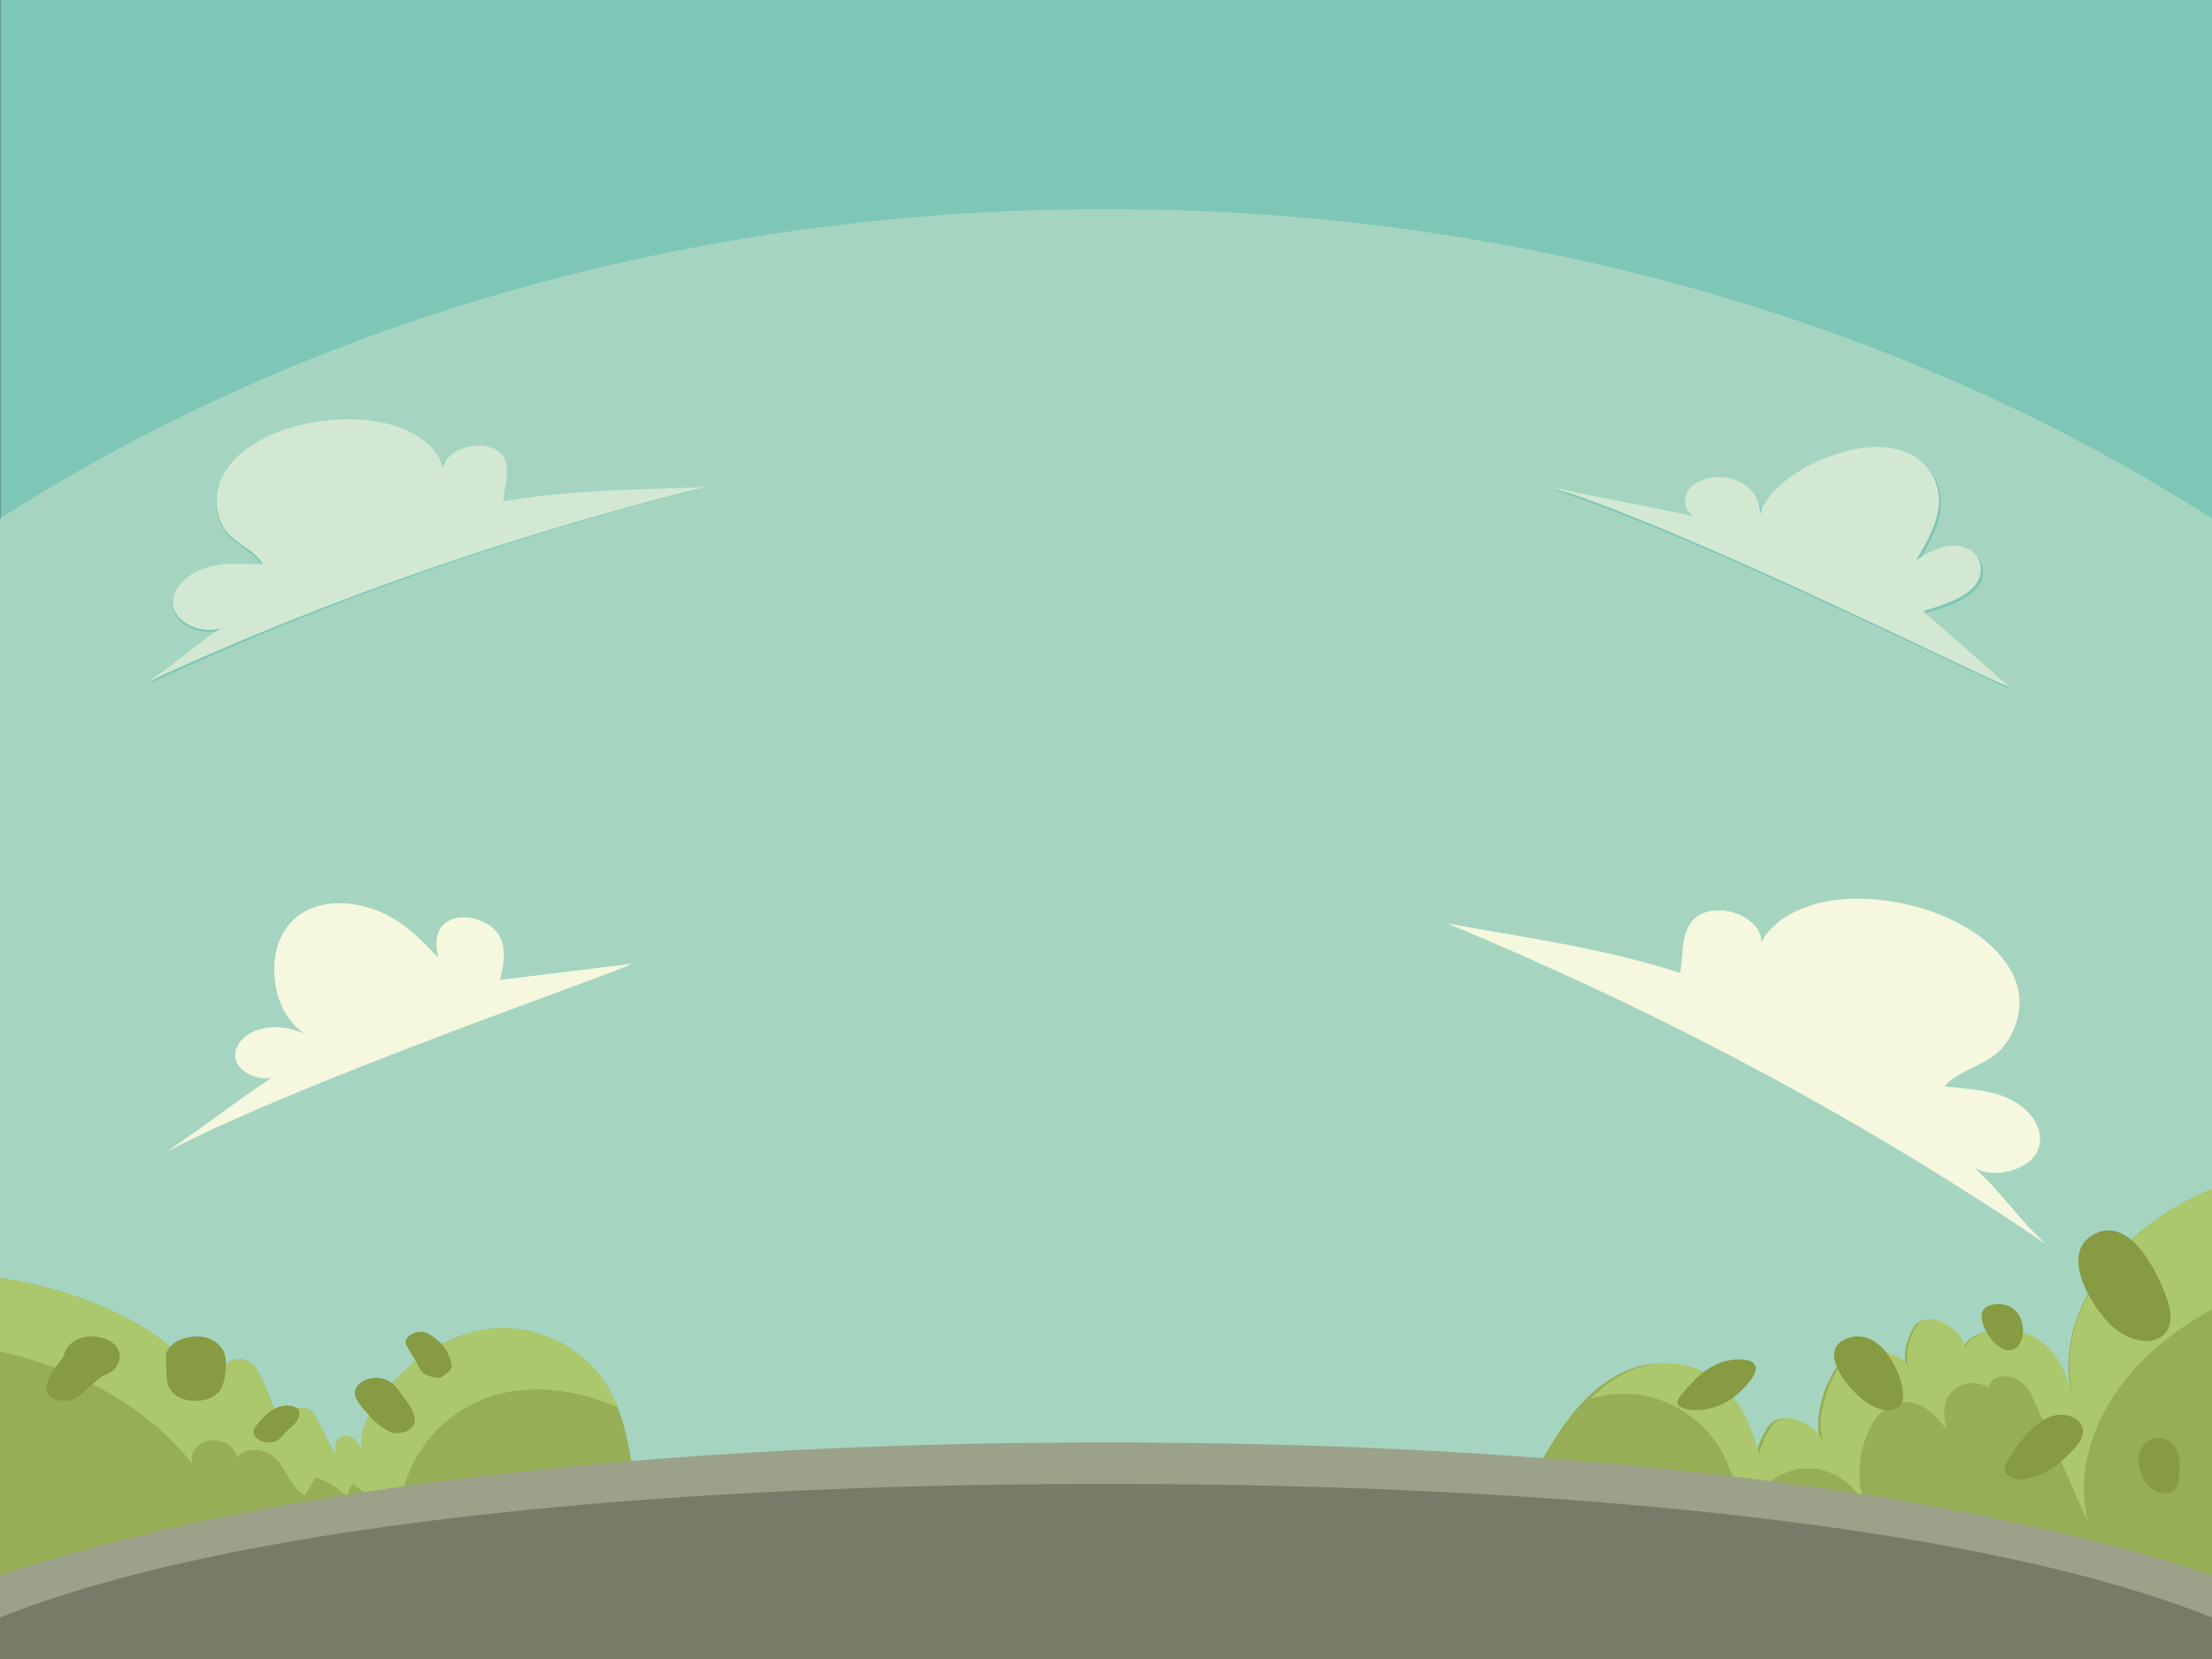 <svg xmlns="http://www.w3.org/2000/svg" width="480" height="360"><rect width="100%" height="100%" fill="#333333" stroke="none"/><g fill="none" fill-rule="evenodd"><path fill="#7EC6B6" d="M.058 360H480V0H.058z"/><path fill="#A5D5C1" d="M0 112.522C65.52 70.517 149.04 45.36 240 45.36c90.96 0 174.48 25.157 240 67.162V360H0V239.177 360 112.522zm337.136-6.266c33.694 10.954 97.539 43.266 99.35 43.266h.014L417.717 133.1c4.202-1.216 8.668-2.586 11.176-5.392 2.508-2.806 1.726-7.472-2.542-8.55a7.585 7.585 0 0 0-1.874-.23c-2.943 0-5.835 1.581-8.215 3.08 2.275-3.87 4.585-7.846 4.91-12.07.323-4.223-1.753-8.814-6.545-11.045-2.14-.997-4.528-1.416-6.987-1.416-4.475 0-9.185 1.388-13.07 3.214-5.716 2.684-10.923 6.55-12.391 11.486.253-2.66-1.224-5.46-4.13-6.996-1.416-.75-3.165-1.14-4.897-1.14-1.82 0-3.621.432-4.993 1.331-2.677 1.754-3.091 5.233-.58 7.122-10.273-2.333-20.172-3.905-30.443-6.238m-289.158 30.44c-5.619 3.521-10.399 8.342-16.02 11.863 37.789-17.66 78.33-32.004 120.533-42.646-13.89.602-28.333.517-43.571 3.122-.107-3.222 2.96-9.864-2.773-11.772a8.389 8.389 0 0 0-2.645-.41c-3.614 0-7.287 2.079-7.729 4.833-.795-3.66-4.298-6.802-8.655-8.555-3.585-1.443-7.68-2.026-11.766-2.026-.88 0-1.76.028-2.634.079-9.853.577-19.752 4.577-23.964 11.282-2.32 3.694-2.433 8.142-.535 11.952 1.749 3.513 7.29 5.332 8.652 8.428-1.96-.024-3.864-.149-5.74-.149-2.567 0-5.08.234-7.61 1.276-3.98 1.64-6.795 5.124-5.88 8.46.723 2.64 4.233 4.723 7.682 4.722a7.58 7.58 0 0 0 2.655-.46"/><path fill="#D3E8D2" d="M32 148c5.643-3.493 10.441-8.276 16.082-11.77a7.69 7.69 0 0 1-2.666.456c-3.462 0-6.985-2.065-7.712-4.685-.918-3.31 1.908-6.766 5.903-8.393 2.54-1.034 5.063-1.265 7.64-1.265 1.884 0 3.795.123 5.763.147-1.368-3.071-6.93-4.876-8.686-8.361-1.906-3.78-1.793-8.193.536-11.858 4.23-6.652 14.166-10.62 24.058-11.193.877-.05 1.76-.078 2.644-.078 4.1 0 8.213.578 11.811 2.01 4.374 1.74 7.89 4.855 8.69 8.487.443-2.732 4.13-4.794 7.758-4.794a8.5 8.5 0 0 1 2.655.407c5.755 1.892 2.677 8.481 2.784 11.678 15.297-2.584 29.797-2.5 43.74-3.097C110.633 116.25 69.935 130.48 32 148"/><path fill="#F5F7DF" d="M314 200.386c46.756 19.33 90.48 42.746 130 69.614-5.62-5.047-9.871-11.489-15.491-16.536 4.363 2.439 11.393.432 13.434-3.342 2.043-3.774-.277-8.326-4.502-10.896-4.649-2.828-9.939-2.8-15.437-3.482 2.502-3.419 9.568-4.663 12.646-8.511 3.34-4.174 4.49-9.421 2.817-14.138-3.04-8.564-13.572-14.866-25.038-17.137-5.736-1.137-11.913-1.396-17.562-.038-5.65 1.359-10.691 4.484-12.687 8.66.342-4.135-5.58-7.846-10.972-6.876-7.318 1.317-5.612 9.62-6.667 13.392-17.24-5.524-34.318-7.758-50.541-10.71"/><path fill="#D3E8D2" d="M435.986 149c-1.804 0-65.415-32.285-98.986-43.229 10.233 2.331 20.097 3.902 30.331 6.233-2.501-1.888-2.089-5.364.579-7.116 1.367-.899 3.16-1.33 4.974-1.33 1.726 0 3.469.39 4.88 1.14 2.895 1.534 4.367 4.331 4.114 6.989 1.463-4.932 6.65-8.794 12.346-11.476 3.87-1.824 8.564-3.211 13.022-3.211 2.45 0 4.828.419 6.961 1.414 4.775 2.23 6.843 6.817 6.52 11.036-.322 4.22-2.624 8.192-4.89 12.06 2.37-1.498 5.252-3.078 8.185-3.078.622 0 1.245.07 1.867.23 4.252 1.077 5.031 5.739 2.533 8.542-2.5 2.804-6.95 4.173-11.136 5.388L436 148.999l-.014.001"/><path fill="#F5F7DF" d="M36 250c8-5.324 14.94-10.804 22.942-16.127-3.46.621-7.213-1.433-7.82-4.038-.608-2.604 1.661-5.326 4.923-6.38 3.264-1.056 7.225-.552 10.126.978-4.866-3.475-6.566-8.773-6.656-13.786-.095-5.281 2.036-11.28 8.379-13.668 5.036-1.896 11.35-.85 15.997 1.53 4.648 2.382 7.981 5.896 11.213 9.334-.572-2.767-.891-6.075 1.993-7.877 3.45-2.157 9.177-.25 11.073 2.788 1.897 3.038 1.137 6.58.339 9.877L137 209.155c-.56 1.028-70.909 25.037-101 40.845"/><path fill="#96AE56" d="M137.428 360H0v-82.69c.805.123 1.64.26 2.473.405 9.04 1.595 17.716 4.46 25.356 8.451 7.899 4.143 13.047 9.332 18.923 14.89 1.16-1.018.594-2.613 1.294-3.927.642-1.183 2.1-2.208 3.787-2.208 2.636.007 4.122 2.244 4.937 4.135 1.687 3.912 3.24 7.86 4.64 11.844-.01-1.357.018-2.779.91-3.948.91-1.162 3.03-1.92 4.563-1.212.92.433 1.39 1.255 1.783 2.013 1.457 2.779 2.78 5.637 4.39 8.372-.038-.714-.335-1.4-.316-2.129.029-.664.288-1.35.872-1.847 2.177-1.797 4.266 1.147 5.033 2.475-1.342-6.74 5.992-14.709 11.724-19.393 5.148-4.2 12.395-7.311 19.959-6.994 8.35.34 15.644 4.786 19.814 10.22 1.688 2.194 2.934 4.533 3.892 6.958 1.438 3.587 2.234 7.347 2.847 11.071 2.426 14.42 2.589 29.058.547 43.514"/><path fill="#ACC86C" d="M134.034 305.415c-7.592-3.392-16.804-5.045-25.163-3.046-7.257 1.74-13.095 6.063-16.728 11.1-3.643 5.045-5.273 10.769-6.116 16.47a9071.66 9071.66 0 0 1-9.29-7.939c-1.035.867-1.437 2.137-1.035 3.263-1.764-2.021-4.285-3.66-7.19-4.684a1933.08 1933.08 0 0 1-2.329 3.97c-2.138-1.25-3.135-3.285-4.218-5.154-1.073-1.87-2.56-3.825-5.09-4.554-2.004-.578-4.659.187-5.464 1.537-.086-2.071-2.703-4.085-5.531-3.832-3.25.281-5.33 3.42-3.806 5.564-9.06-11.959-24.55-21.01-42.074-24.856V277.31c.805.123 1.64.26 2.473.405 9.04 1.595 17.716 4.46 25.356 8.451 7.899 4.143 13.047 9.332 18.923 14.89 1.16-1.018.594-2.613 1.294-3.927.642-1.183 2.1-2.208 3.787-2.208 2.636.007 4.122 2.244 4.937 4.135a183.44 183.44 0 0 1 4.64 11.844c-.01-1.357.018-2.779.91-3.948.91-1.162 3.03-1.92 4.563-1.212.92.433 1.39 1.255 1.783 2.013 1.457 2.779 2.78 5.637 4.39 8.372-.038-.714-.335-1.4-.316-2.129.029-.664.288-1.35.872-1.847 2.177-1.797 4.266 1.147 5.033 2.475-1.342-6.74 5.992-14.709 11.724-19.393 5.148-4.2 12.395-7.311 19.959-6.994 8.35.34 15.644 4.786 19.814 10.22 1.688 2.194 2.934 4.533 3.892 6.958"/><path fill="#96AE56" d="M480 258v102H317c5.06-17.06 11.092-33.704 21.508-49.517 1.513-2.3 3.364-4.671 5.513-6.82 4.837-4.852 11.236-8.563 18.897-7.718 11.477 1.276 16.015 11.572 18.174 20.055-.29-1.132 1.754-5.352 2.534-6.384 3.43-4.557 10.456.401 11.458 3.518-1.513-4.7.212-10.905 2.688-15.254 1.128-1.985 2.891-4.47 5.927-5.087 2.785-.559 9.405 1.562 9.829 3.819-.51-2.723.067-5.395 1.359-7.953 2.814-5.567 10.85.093 11.082 3.847 1.86-4.463 10.88-5.022 15.707-2.035 4.837 2.981 6.505 7.882 7.892 12.432-4.172-17.69 9.53-36.334 30.432-44.903"/><path fill="#ACC86C" d="M480 258v26.083c-5.338 2.98-10.17 6.445-14.264 10.384-10.543 10.141-15.872 23.584-12.524 36.188-3.922-8.866-7.835-17.732-11.757-26.605-.622-1.418-1.292-2.886-2.631-3.996-1.34-1.11-3.569-1.77-5.396-1.16-1.177.393-1.885 1.425-1.808 2.348-1.225-1.002-3.425-1.41-5.195-.916-2.411.666-3.923 2.535-4.363 4.433-.44 1.898.01 3.838.469 5.73-2.076-3.11-5.405-6.726-9.988-6.174-3.291.394-5.357 2.857-6.553 5.185-2.823 5.471-3.263 11.609-1.263 17.274-1.942-4.14-6.515-8.136-12.37-8.136-4.573-.007-8.62 2.485-10.792 5.5-2.181 3.008-2.841 6.475-3.473 9.862-.516-6.188-1.071-12.49-4.066-18.27-2.994-5.786-8.868-11.072-16.819-12.79-3.597-.78-7.538-.63-11.05.315a8.887 8.887 0 0 0-1.157.387c4.803-4.849 11.155-8.559 18.76-7.714 11.395 1.275 15.901 11.567 18.044 20.046-.287-1.132 1.741-5.35 2.516-6.381 3.406-4.555 10.38.401 11.376 3.516-1.502-4.698.21-10.9 2.669-15.247 1.12-1.984 2.87-4.469 5.883-5.085 2.765-.558 9.338 1.561 9.759 3.817-.507-2.721.067-5.392 1.349-7.95 2.793-5.564 10.772.094 11.002 3.847 1.846-4.462 10.801-5.02 15.594-2.034 4.803 2.98 6.458 7.878 7.835 12.425C445.645 285.2 459.25 266.565 480 258"/><path fill="#879B42" d="M458.287 287.738c2.458 2.243 6.632 4.235 9.943 2.747 3.01-1.353 3.102-4.61 2.427-7.211-1.122-4.328-7.691-20.191-16.375-15.372-7.604 4.219-.173 16.022 4.005 19.836m-22.663 29.339c-.413.704-.795 1.476-.544 2.22.305.901 1.52 1.53 2.778 1.667s2.536-.137 3.688-.53c3.319-1.136 5.836-3.227 7.944-5.417 1.044-1.086 2.034-2.245 2.385-3.547.98-3.621-4.009-5.71-7.833-3.668-3.74 1.998-6.646 6.253-8.418 9.275m-29.856-12.281c.919.522 1.932.99 3.069 1.151 1.138.16 2.422-.037 3.192-.677.63-.526.83-1.256.932-1.954.526-3.602-4.356-15.785-12.14-12.87-7.183 2.69 1.171 12.205 4.947 14.35m-41.162-1.766c-.32.402-.638.835-.603 1.294.074.995 1.707 1.555 3.129 1.65 2.908.192 5.819-.684 8.008-2.034 2.76-1.701 10.088-8.69 2.562-8.934-6.391-.208-10.514 4.772-13.096 8.024m68.808-11.101c6.623 5.118 8.422-9.814-.525-8.887-5.629.586-1.68 7.182.525 8.887m31.866 29.257c.554.965 1.328 1.82 2.399 2.349 1.126.556 2.767.667 3.813.037.982-.593 1.173-1.609 1.296-2.528.297-2.22.557-5.525-1.244-7.472-3.564-3.855-7.914.18-7.519 3.55.138 1.184.487 2.729 1.254 4.064M23.704 290.934c-1.952-1.065-4.593-1.272-6.76-.348-1.66.71-2.954 2.196-3.062 3.668-1.652 2.195-3.574 4.576-3.868 6.945-.268 2.15 3.472 3.487 5.813 2.434 1.703-.766 2.68-1.863 3.91-2.964a51.424 51.424 0 0 1 2.575-2.125c3.965-1.19 5.189-5.54 1.392-7.61m25.219 3.701c-.239-2.412-2.801-4.748-6.46-4.63-3.387.107-6.598 2.037-6.459 4.63.09 1.663.045 3.383.267 5.036.295 2.185 2.095 3.983 5.283 4.29 2.95.284 5.89-1.015 6.684-3.129.721-1.917.881-4.213.685-6.197m12.929 10.387c-3.025.307-5.022 2.73-6.44 4.615-1.927 2.556 3.419 4.763 5.564 2.27a19.155 19.155 0 0 1 2.073-2.098c.505-.432.955-.846 1.302-1.352.405-.592.555-1.117.64-1.766.16-1.243-1.706-1.815-3.14-1.669m28.079 2.493c-.282-1.439-1.083-2.685-2.033-3.951-.931-1.242-1.736-2.648-3.147-3.635-3.275-2.292-8.748-.014-7.592 3.244.516 1.454 1.888 2.729 2.968 3.992 1.193 1.393 2.515 2.461 4.3 3.455 1.162.648 3.12.394 4.161-.214 1.281-.75 1.569-1.742 1.343-2.89m8.055-11.315c-.444-2.696-2.055-5.181-5.154-6.852-2.146-1.155-5.633.78-4.665 2.54.926 1.683 2.018 3.263 2.848 4.98.358.74 1.129 1.471 2.237 1.706l.01.005c.82.452 2.12.659 2.908 0 .412-.344 1.314-.758.06-.208.973-.428 1.899-1.305 1.756-2.17"/><path fill="#9CA189" d="M480 341.802V360H0v-18.198C58.166 322.526 144.115 313 240 313c95.885 0 181.843 9.526 240 28.802"/><path fill="#777C69" d="M480 350.994V360H0v-9.006C48.5 331.574 137.827 322 240 322s191.5 9.575 240 28.994"/></g></svg>